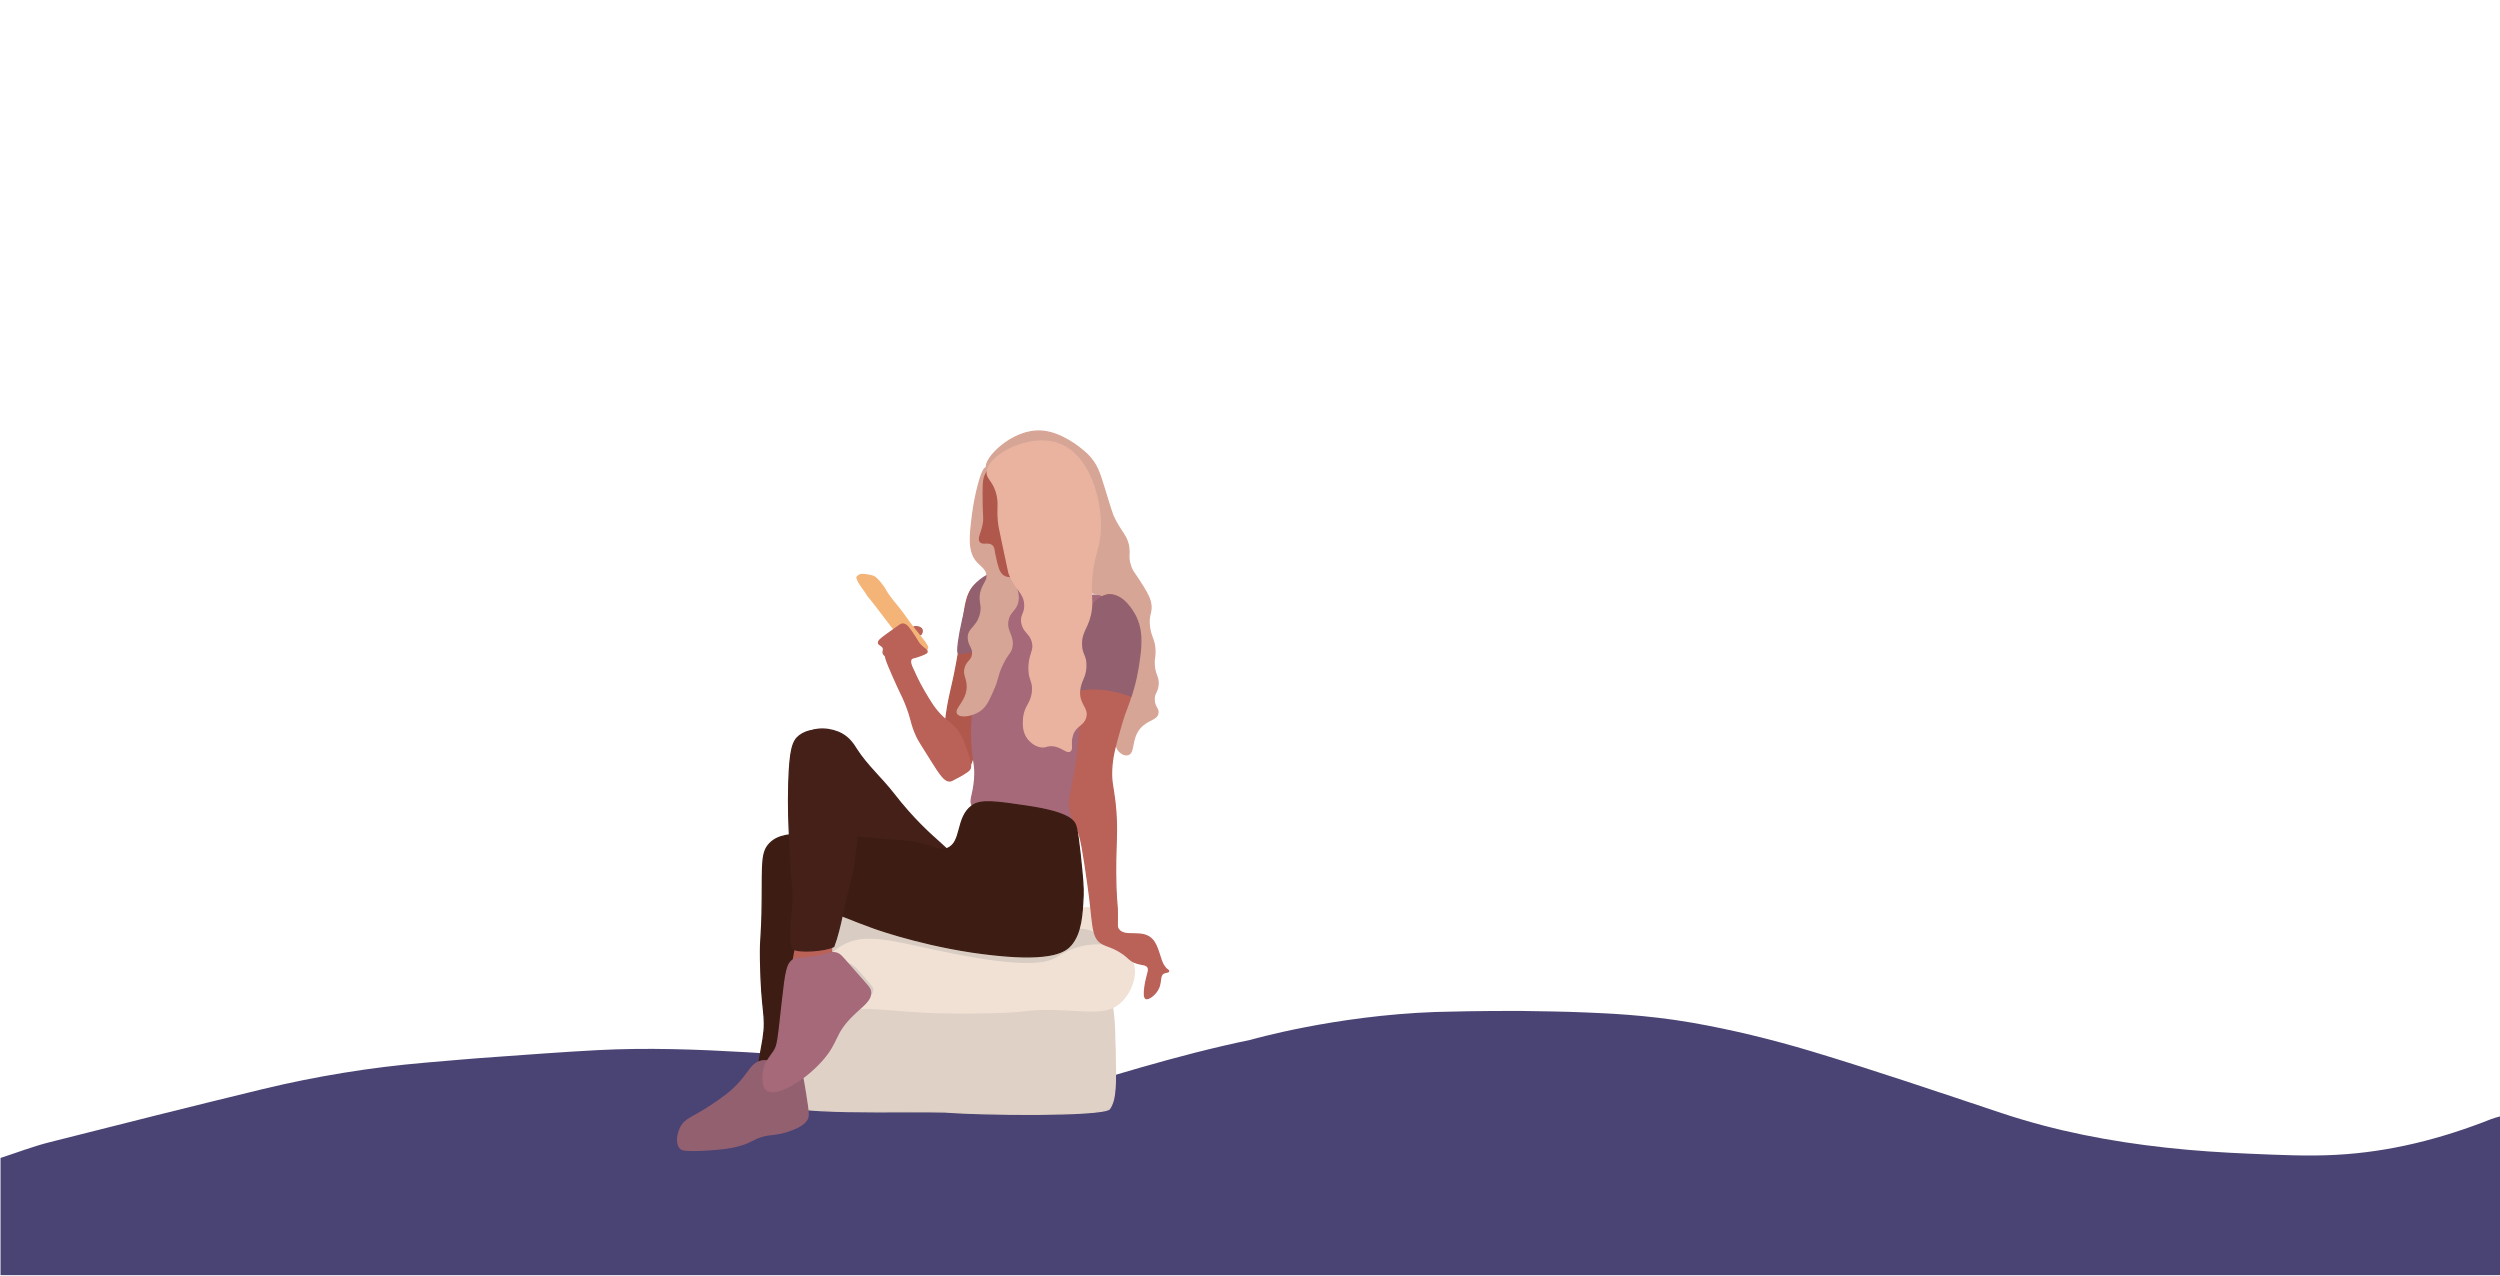 <?xml version="1.0" encoding="utf-8"?>
<!-- Generator: Adobe Illustrator 27.2.0, SVG Export Plug-In . SVG Version: 6.00 Build 0)  -->
<svg version="1.1" xmlns="http://www.w3.org/2000/svg" xmlns:xlink="http://www.w3.org/1999/xlink" x="0px" y="0px"
	 viewBox="0 0 1920 980" style="enable-background:new 0 0 1920 980;" xml:space="preserve">
<style type="text/css">
	.st0{fill:#4A4474;}
	.st1{display:none;fill:#656186;}
	.st2{display:none;}
	.st3{display:inline;fill:#E0D1C6;stroke:#E0D1C6;stroke-miterlimit:10;}
	.st4{display:inline;fill:#F0E1D4;stroke:#F0E1D4;stroke-miterlimit:10;}
	.st5{display:inline;fill:#D8CCC3;stroke:#D8CCC3;stroke-miterlimit:10;}
	.st6{display:inline;fill:#B1584C;stroke:#B1584C;stroke-miterlimit:10;}
	.st7{display:inline;fill:#BA6158;stroke:#BA6158;stroke-miterlimit:10;}
	.st8{display:inline;fill:#F5B477;stroke:#F5B477;stroke-miterlimit:10;}
	.st9{display:inline;fill:#A56979;stroke:#A56979;stroke-miterlimit:10;}
	.st10{display:inline;fill:#936070;stroke:#936070;stroke-miterlimit:10;}
	.st11{display:inline;fill:#D6A596;stroke:#D6A596;stroke-miterlimit:10;}
	.st12{display:inline;fill:#E9B3A0;stroke:#E9B3A0;stroke-miterlimit:10;}
	.st13{display:inline;fill:#442019;stroke:#442019;stroke-miterlimit:10;}
	.st14{display:inline;fill:#3D1D13;stroke:#3D1D13;stroke-miterlimit:10;}
	.st15{fill:#E0D1C6;stroke:#E0D1C6;stroke-miterlimit:10;}
	.st16{fill:#F0E1D4;stroke:#F0E1D4;stroke-miterlimit:10;}
	.st17{fill:#D8CCC3;stroke:#D8CCC3;stroke-miterlimit:10;}
	.st18{fill:#B1584C;stroke:#B1584C;stroke-miterlimit:10;}
	.st19{fill:#BA6158;stroke:#BA6158;stroke-miterlimit:10;}
	.st20{fill:#F5B477;stroke:#F5B477;stroke-miterlimit:10;}
	.st21{fill:#A56979;stroke:#A56979;stroke-miterlimit:10;}
	.st22{fill:#936070;stroke:#936070;stroke-miterlimit:10;}
	.st23{fill:#D6A596;stroke:#D6A596;stroke-miterlimit:10;}
	.st24{fill:#E9B3A0;stroke:#E9B3A0;stroke-miterlimit:10;}
	.st25{fill:#442019;stroke:#442019;stroke-miterlimit:10;}
	.st26{fill:#3D1D13;stroke:#3D1D13;stroke-miterlimit:10;}
</style>
<g id="Lager_1">
</g>
<g id="Lager_2">
	<g id="Lager_1_00000071518813953637289710000011516338305297385359_">
		<g>
			<g>
				<path class="st0" d="M1218.8,777.6c12.7,0.6,44.9,1.6,80.5,7.8c30.9,5.4,61.5,12.9,91.6,21.9c49.2,14.8,97.8,31.4,146.5,47.6
					c41.1,13.7,83.3,21.8,126.2,26.5c21.7,2.4,43.5,3.8,65.3,4.7s43.7,2,65.4,0.8c41.2-2.2,80.8-12.3,119.1-27.5
					c2.3-0.9,4.7-1.4,7-2.1c0,40.7,0,81.3,0,122c-640,0-1280,0-1920,0c0-30,0-60,0-90c12.3-4,24.5-8.7,37-11.9
					c54.8-13.9,109.6-27.7,164.5-41c41.1-9.9,82.8-16.7,125-20.3c17.6-1.5,35.2-3.1,52.8-4.3c26.4-1.9,52.8-3.9,79.2-5.3
					c38.1-2,76.2-0.6,114.4,1.6c35.4,2.1,70.7,5.6,105.4,12.9c35,7.4,69.6,16.2,104.4,24.2c2.9,0.7,6.3,0.6,9.1-0.2
					c55.7-16.8,111.1-34.6,168.2-46.4c0,0,64.1-18.6,142-21.4c9.7-0.3,35.1-0.9,65.5-0.8C1185.4,776.7,1200.3,776.8,1218.8,777.6z"
					/>
			</g>
		</g>
		<path class="st1" d="M1176.3,775.5c-1.4,0.3-2.8,1-4.2,1c-13.8,0.1-27.7,0.1-41.5,0c-1.4,0-2.8-0.6-4.3-1
			C1143,775.5,1159.6,775.5,1176.3,775.5z"/>
	</g>
	<g id="Lager_2_00000109742410270657591240000009015038470688197556_">
		<g id="Lager_4" class="st2">
			<path class="st3" d="M848.9,759.6c-10.9-14.8-31.9-13-96.7-9.9c-90.6,4.3-99.7,3-115.7,13.9c-30,20.3-53,61.9-41.1,82.2
				c4.4,11,99.8,7.2,130.2,8.2c29.1,2.3,119.4,3.2,126.4-2.3c5.2-7.5,4.9-19.8,4.4-44.4C855.8,781.5,855.5,768.5,848.9,759.6z"/>
			<path class="st4" d="M860.2,770c8.5-7.6,13.9-22.2,9.3-32c-4.4-9.4-17-10.1-19.2-20.6c-1.6-7.4,3.9-10.8,1.7-15.2
				c-4.1-8.5-29.4-4.2-41.5-1.9c-39.1,7.5-47.2,16.1-66.1,19.4c-49.4,8.8-70.9-36-103.9-24.4c-33.4,11.8-49.7,70.6-35.6,84
				c5.6,5.3,13.2,0.9,35.6-2.7c37.4-6,40.4,2.3,111.7,1.3c42.4-0.6,32.7-3.4,58.3-2.7C837,776.1,849.9,779.2,860.2,770z"/>
			<path class="st5" d="M820,716.4c0.3-0.2,1.4-1,3-1.6c11.3-4.4,26.7,5.6,25.9,9.1c-0.5,1.9-6.8-0.3-17.7,2.1
				c-10.4,2.3-17.2,7-19.8,8.6c-7.7,4.6-23.5,8.4-80.7-3c-42.8-8.5-65.1-16.9-84-6.1c-4.8,2.7-11.3,7.8-10.3,10.7
				c1.1,3.3,10.7-0.2,19.4,6.3c1.3,1,3.9,4,9.1,9.9c5,5.7,5.3,6.5,5.3,7.4c0.2,5.6-9.5,10.5-17.1,14.3c-5.8,2.9-10,4.3-11.8,4.9
				c-19.9,7.6-27.6,38.7-28.7,38.3c-1.4-0.6,25.5-40.2,13.9-73.9c-3.1-8.9-8.4-16.1-5.9-26.3c3.1-12.7,16-19.7,19.8-21.7
				c23.9-12.8,46.6-3.3,90.2,5.9C742.6,703.8,806.5,725.7,820,716.4z"/>
		</g>
		<g id="PurpleYellow" class="st2">
			<path id="left_bicep_00000049922844389708938870000005498826954030446783_" class="st6" d="M757.7,509.3
				c8.8-42.1,23.9-60.2,16.8-66.7c-4.7-4.2-16.3-1-23.6,4.8c-12,9.4-8.8,22.6-16.4,63.2c-3.7,19.9-5.8,23.6-8.2,42.3
				c-2.4,19-5,40.4,2.9,44c4,1.8,9.1-1.6,10.1-2.3c9.7-6.5,9.1-21.2,10.3-37.1C750.5,543.9,752.9,532.4,757.7,509.3z"/>
			<path id="left_forearm_00000180345952257154314620000005151076264619533184_" class="st7" d="M709.4,530.4
				c-8.4-14.4-8.1-19.7-15.6-25.1c-4.5-3.3-11.2-6.1-13.3-4c-1.4,1.4-0.6,4.5,5.7,18.7c6.2,14,6.7,13.9,9.3,20.4
				c5.3,13.2,3.8,14.9,8.8,25.5c1,2.2,4.2,7.3,10.5,17.3c7.9,12.7,10.9,16.7,14.7,16.6c0.9,0,2.7-1,6.3-3c5.5-3.1,8.3-4.6,9.1-6.3
				c0.6-1.1,1.2-3-1.9-12.2c-2.7-7.9-4-11.8-7.2-16.4c-3.8-5.4-6.3-6-11.6-11C717.8,544.8,714.6,539.3,709.4,530.4z"/>
			<path id="thumb_00000139972854172018837350000016543614990408271019_" class="st7" d="M708.1,483.5c0.6,1.6-0.4,3.9-1.3,4
				c-0.5,0.1-0.8-0.6-2.1-2.1c-2.3-2.7-3.4-3.2-3.2-3.6C701.8,480.9,707,480.9,708.1,483.5z"/>
			<path class="st8" d="M712.1,498.4c-1.3,1.7-6.1,0.9-10.3,0.2c-2-0.3-3.4-0.6-4.9-1.5c-2.8-1.7-3.8-4.3-4.9-6.5
				c-2-3.8-5.2-6.9-7.8-10.3c-9.8-12.9-14.7-19.4-17.7-22.8c-2.3-4.2-7.4-9.7-8.4-13.9c0.2-0.6,0.9-1.4,1.9-1.9
				c0.7-0.4,1.8-0.8,5.7-0.2c1.2,0.2,3.2,0.5,4.6,1c2.5,0.4,8,7.7,8.8,9.1c3.8,7.4,10,13.3,14.8,20.2
				C705.9,489,714,495.7,712.1,498.4z"/>
			<path id="Fingers_00000131342266049173219800000016641514017414798268_" class="st7" d="M674.7,493.8c0.4,1.8,3.4,1.9,3.8,4.4
				c0.2,1.4-0.6,2.1-0.2,3.4c0.5,1.6,2.2,2.3,2.9,2.7c5.3,2.6,5.8,7.5,14.3,12.9c2.2,1.4,5.7,3.7,6.9,2.7c1.9-1.7-5.3-10.5-2.5-13.9
				c0.8-1,1.6-0.5,7-2.5c4.7-1.7,5.1-2.4,5.1-2.9c0.2-1.4-2.1-2.2-4.8-4.9c-2.1-2.1-2.2-3.1-4.6-6.7c-4.1-6.2-6.1-9.3-8.8-9.7
				c-1.8-0.3-2.4,0.6-12,7.4C677.1,490.2,674.4,492,674.7,493.8z"/>
			<path id="torso_00000073699415130188554390000005873544274730649238_" class="st9" d="M835.4,497.6c5.3-23.9,7.1-27.3,9.9-30.5
				c5.6-6.3,11-6.4,10.7-8.6c-0.7-5.3-33.7,5.1-66.8-9.3c-10.5-4.6-20.1-11.3-24.4-7.6c-2.9,2.5-0.8,7.3-1.9,20.2
				c-0.5,5.9-1,5.4-3,17.3c-2.7,16.1-2.1,18.5-4.2,29.1c-2.3,11.8-3.5,10.7-5.9,21.9c-4,18.5-3.7,34.3-3.4,40
				c0.7,15.5,3.1,16.7,2.1,28.7c-1.1,12.8-4.3,16.1-1.7,20c5.1,7.4,19.3-1.6,41.5,2.7c21.2,4,32.4,16.8,37.7,12.2
				c2.6-2.3,0.8-6.3,1-16.6c0.1-10,1.9-13.6,4.8-27.8c5.8-29,8.8-43.4,4.8-56.2c-1.3-4.3-3.8-10.3-3.8-19.2
				C832.6,511.3,832.8,509.3,835.4,497.6z"/>
			<path id="left_sleeve_00000144327064653237245320000012099626888638145980_" class="st10" d="M766.5,440.7
				c-3.4-2.6-13.2,2.8-18.8,9.7c-3.5,4.3-3.8,7.2-8.4,25.7c-2.9,12.8-4.6,24.6-3.2,25.5c2,1.4,4.1-1,11-0.8
				c6.8,0.2,8.2,2.7,10.7,1.7c1.3,0.4,1.6-14.7,3.8-32.7C763.8,451.5,770,443.3,766.5,440.7z"/>
			<path class="st11" d="M781.2,463.7c3.5-10.4-6.1-22-10.3-28c-22.1-31.9-7.6-76.2-13.1-76.7c-3.9-0.4-9.1,22.1-10.9,36.5
				c-2,16.2-3.4,28,3.6,35.8c2.9,3.2,7.2,5.6,7.6,10.5c0.4,3.9-2,5.3-4,10.7c-3.3,9,1.2,11.3-1.3,20c-2.8,9.7-9.3,10.1-9.1,17.5
				c0.2,5.9,4.3,7.7,3.2,13.1c-0.9,4.5-4,4.7-5.5,9.5c-1.7,5.4,1.3,7.7,1.5,13.9c0.5,11.8-9.9,17.8-7.4,21.5c2,3,10.8,1.9,16.8-2.1
				c4.6-3.1,6.5-7.2,10.1-15.2c4.4-9.7,3.1-11.3,7.2-20c4.6-9.7,6.9-9.2,7.6-14.5c1.1-8.5-4.6-11.2-3.2-19.4
				C775,470.3,779.3,469.3,781.2,463.7z"/>
			<path class="st11" d="M874.8,445.8c5,7.8,7.4,11.7,8.6,16.2c2.1,8.5-2.1,9.2-0.6,19.8c1.2,8.3,4,9.6,4.2,18.1
				c0.1,5.5-1,5.7-0.6,11c0.7,8.1,3.4,8.8,3,14.7c-0.4,6.1-3.5,6.8-3,12.4c0.4,5.3,3.3,6.1,2.9,9.5c-0.7,5.4-8.1,4.8-13.9,11.6
				c-7.2,8.5-3.9,18.9-9.1,20.4c-2.6,0.8-5.8-1.2-7.4-3.4c-4.3-5.9,0.7-16.3,2.5-20.2c12.5-27.6,16.8-76.7,2.1-89.3
				c-7.2-6.2-17.5-9.5-17.5-9.5c-4.1-1.3-6.6-1.6-7.8-1.9c-18.2-4.4-6.2-80.9-33.9-98c-17.8-11-43.5,7.9-46.4,1.9
				c-2.9-5.8,19-29.6,42.1-28c15.5,1.1,29.9,13.4,32,15.2c1.7,1.4,3.7,3.2,5.9,5.9c5.5,6.7,7,12.9,10.9,25.3
				c3.4,11.1,5.1,16.6,5.9,18.5c6,13.3,11.1,15.1,12.2,24.9c0.6,5.3-0.7,7.2,1,12.6C869,438,870.7,439.5,874.8,445.8z"/>
			<path id="head_00000008148735067866619990000002638652495504282243_" class="st6" d="M830.1,390.3c-5,12.7-22.4,7.8-32.2,25.1
				c-5.8,10.4-3.7,19.3-12.2,24.6c-4.3,2.7-11,4.1-14.8,1.3c-2.9-2.1-3.8-6.1-5.5-13.5c-1.2-5.2-0.9-7.7-3-9.5
				c-3.3-2.8-7.5,0.1-9.5-2.3c-2-2.3,0.9-6.2,2.3-13.5c0.9-4.7,0.1-5.4,0-15.4c-0.2-12.1-0.2-18.1,1.3-21.7
				c3.4-7.7,10.9-11.4,18.1-14.8c6.3-3,14.9-7.2,24.4-5.9C819.3,347.4,836,375.1,830.1,390.3z"/>
			<path id="right_arm_00000100364329999723679710000000107810376313644181_" class="st7" d="M870.6,473.2
				c2.7,5.8,2.6,12.1,2.3,24.4c-0.3,10.4-0.6,20.4-3.6,33.7c-2.7,11.8-4,10.3-9.1,28.4c-3.8,13.3-6.1,21.5-6.5,32.2
				c-0.3,8.9,1,11.3,2.5,23.6c2.8,24.2-0.2,33.6,0.8,65.7c0.5,15.5,1.2,12.3,1.1,21.7c0,7.7-0.5,9.1,1,11c4.9,6.7,18-0.3,25.5,7.4
				c2.7,2.7,4.1,6.7,5.3,10.3c1.6,4.5,2.1,8.5,5.7,12.4c0.6,0.6,2,1.2,1.9,1.9c-0.2,0.9-2.3,0.5-4,1.5c-3,1.8-1.7,6.3-3.6,11
				c-2.2,5.4-8,9.4-9.9,8.4c-2.8-1.6,0.6-15.9,1-17.1c0.9-3.4,1.6-5.2,0.6-6.9c-1.6-2.6-5.2-1.6-10.3-3.8c-3.8-1.6-4.7-3.6-8.2-6.1
				c-8.1-5.8-13-6-16.9-8.4c-8.2-4.9-6.3-15.7-10.7-45.7c-3.5-24.3-5.3-36.4-8.4-42.8c-2.3-4.8-6.6-12.6-5.5-22.3
				c0.2-1.6,0.4-2.2,2.1-11.2c0,0,1.4-7.3,2.5-13.5c2.4-13.6,3.1-30.1,3.2-32.4c1.2-28.7-4.2-31.1-2.5-49.9
				c2-21.1,11.7-48.9,24.6-49.9C859.5,456.3,867.4,466.5,870.6,473.2z"/>
			<path id="right_sleeve_00000048461667730095654120000014471247776023632826_" class="st10" d="M871.2,471.7
				c-1.3-2.3-8.5-15-18.8-14.8c-8.5,0.1-14.4,8.7-17.5,13.3c-14.4,21.1-10.7,47.8-8.2,60c5.4-1,13.2-1.7,22.3-0.6
				c8.2,1,14.8,3.2,19.6,5.1c1.6-4.7,3.8-12.1,5.3-21.3C876.2,498.9,878.5,484.6,871.2,471.7z"/>
			<path class="st12" d="M838.1,467.9c-1.7,13.8-7.7,16.1-7.6,26.7c0,8.4,3.8,8.6,3.4,17.5c-0.4,8.5-3.9,10.1-4.8,18.1
				c-1.1,10.8,6.9,13.6,4.6,20.9c-1.9,6.3-7.6,5.8-10.1,13.5c-2.1,6.4,0.5,10.8-1.9,12.2c-2.9,1.7-7-4.6-15.2-4.2
				c-3.2,0.2-3.4,1.2-6.3,1c-6.2-0.5-10.3-5.9-10.9-6.7c-3.6-5-3.4-10.5-3.2-14.1c0.6-10.8,5.9-11.7,6.9-21.7c0.8-8.5-3-8.6-2.7-19
				c0.4-10.5,4.3-12.1,2.7-18.8c-1.8-7.3-6.9-7.6-8.2-15c-1-6.2,2.7-7.4,2.3-13.9c-0.6-10.1-7.2-10.9-12.2-24.4
				c-0.2-0.6-0.2-0.6-4.9-23c-2.3-11-2.4-11.5-2.7-13.1c-1.8-12.5,0.3-15-1.3-23c-2.4-11.7-8.2-12.9-7.8-18.5
				c0.9-13,33.8-30.5,56.4-20.9c25.3,10.6,34.3,53.2,29,76.3c-1.6,6.9-6.1,19.7-5.5,37.5C838.2,460.2,838.7,462.8,838.1,467.9z"/>
			<path class="st13" d="M734.1,665.3c-4.1,15.9-50.2,24.2-64.9,8.2c-6.3-6.9-3.1-14.1-11.8-25.3c-8.4-10.8-16.1-10.2-25.3-17.6
				c-20.8-16.7-26.4-55.9-13.1-66.9c6.8-5.6,19.5-4.5,27.6,0c6,3.4,9,8.3,11.2,11.8c8,12.5,19.5,22.5,28.6,34.3
				C716.8,649,737,654.2,734.1,665.3z"/>
			<path class="st14" d="M822.3,725.9c8.1-9.2,8.8-23.8,9.5-37.9c0.3-6.6-0.5-15.2-2.3-32.2c-2.1-20-3.3-22.3-4.6-24.2
				c-1.7-2.3-6.4-8-36-12.4c-23.7-3.5-35.5-5.3-42.3-0.4c-12.7,9.3-7.3,28.3-19.2,32.9c-5,2-8.1-0.6-19.4-3.6
				c-10.8-2.9-10.9-1.4-43.2-4.6c-28.7-2.8-30-4.1-41.3-3.6c-16.5,0.8-25.7,1.2-32.2,7.8c-6.6,6.7-5.6,14.9-5.9,43.8
				c-0.3,32.4-1.6,24.6-1.3,46.1c0.6,40.9,4.9,41.4,1.9,60.5c-3,17.9-6.7,33.9-4.9,37.1c5.5,3.4,27,3,31.6-2.9c0-3.4,0-8.7,0-15.2
				c-0.1-26.4,0.3-52.8,0-79.2c-0.4-30.9-1.2-35.6,3.2-39.2c8.7-7,22.6,2.3,55,13.9c5.5,2,45.9,15.9,92.7,20.7
				C808.8,738.2,818.4,730.3,822.3,725.9z"/>
			<path class="st7" d="M639.7,707.8c-2.8-7.2-11.2-13.4-16.7-11.8c-4.5,1.3-6.7,10.7-11.3,29.4c-1,4-1.9,8.2-2.7,13.4
				c-1.8,12.1-2.6,18.2,0,20.9c6.1,6.3,28.4-0.6,32-12.2c1.4-4.7-1.5-5.9-2.3-15.8C637.8,718.6,642.5,715.1,639.7,707.8z"/>
			<path class="st13" d="M654.8,668.9c4-27.7,4.9-35.8,1.3-47c-3.4-10.4-6.4-10.1-10.5-23c-6.4-20.2-2-30.3-9.5-35.6
				c-6-4.3-16.1-2.9-22.1,1.7c-5.2,4-7.4,10.6-8.2,36.2c-0.5,18.2,0.1,32.5,0.6,42.1c2.1,42.3,3.3,38.7,2.7,50.1
				c-0.6,7.2-3.4,31.2,0,35.2c3.6,3.2,24.9,1.7,31.2-1.7C646,711.8,647.9,693.9,654.8,668.9z"/>
			<path class="st10" d="M581.4,874c1.2-0.5,3-1.2,5.5-1.8c3.7-0.9,6.5-0.8,10.8-1.6c0.2,0,4.2-0.7,8-2.1c4.5-1.6,11-3.9,14-8.7
				c1.3-2.1,1.5-4.1-1-19.4c-2.6-16.3-3.2-18.6-5.7-20.6c-2.3-1.9-6.2-2.6-14.1-3.8c-7.5-1.2-11.3-1.8-14.5-1
				c-6.9,1.8-8.4,7.3-15.8,15.8c-6.8,7.8-13.5,12.3-22.7,18.5c-14.1,9.4-19.9,9.7-23.4,17.3c-2,4.4-3.4,11.4,0,15.2
				c1,1.1,2.8,2.4,21.1,1.3c11.8-0.7,17.6-1.7,22.7-3c4.2-1.2,6.5-1.8,9.4-3.4C577.5,876,578.9,875.1,581.4,874z"/>
			<path class="st9" d="M668.6,762c-0.2-3.1-1.7-4.2-11.6-15.4c-10.5-11.9-11.4-13.8-15-14.7c-4.4-1.1-5.3,1-17.1,3
				c-11.3,1.9-12.2,0.3-15.4,2.1c-5.1,2.9-6,9-8.6,32.2c-3.5,31.2-3.5,33.7-6.7,38.5c-2.9,4.4-6.7,8.1-7.8,15.2
				c-0.2,1.4-1.7,11.1,2.7,14.3c7.1,5.2,28.3-7.3,42.1-22.8c13-14.7,8.9-20.3,23.6-34.6C662.4,772.3,669,768.5,668.6,762z"/>
		</g>
		<g id="Lager_10" class="st2">
		</g>
		<g id="Lager_9" class="st2">
		</g>
		<g id="Lager_3" class="st2">
		</g>
		<g id="Lager_4_00000111153882049251188330000010774792128013754809_">
			<path class="st15" d="M848.9,759.6c-10.9-14.8-31.9-13-96.7-9.9c-90.6,4.3-99.7,3-115.7,13.9c-30,20.3-53,61.9-41.1,82.2
				c4.4,11,99.8,7.2,130.2,8.2c29.1,2.3,119.4,3.2,126.4-2.3c5.2-7.5,4.9-19.8,4.4-44.4C855.8,781.5,855.5,768.5,848.9,759.6z"/>
			<path class="st16" d="M860.2,770c8.5-7.6,13.9-22.2,9.3-32c-4.4-9.4-17-10.1-19.2-20.6c-1.6-7.4,3.9-10.8,1.7-15.2
				c-4.1-8.5-29.4-4.2-41.5-1.9c-39.1,7.5-47.2,16.1-66.1,19.4c-49.4,8.8-70.9-36-103.9-24.4c-33.4,11.8-49.7,70.6-35.6,84
				c5.6,5.3,13.2,0.9,35.6-2.7c37.4-6,40.4,2.3,111.7,1.3c42.4-0.6,32.7-3.4,58.3-2.7C837,776.1,849.9,779.2,860.2,770z"/>
			<path class="st17" d="M820,716.4c0.3-0.2,1.4-1,3-1.6c11.3-4.4,26.7,5.6,25.9,9.1c-0.5,1.9-6.8-0.3-17.7,2.1
				c-10.4,2.3-17.2,7-19.8,8.6c-7.7,4.6-23.5,8.4-80.7-3c-42.8-8.5-65.1-16.9-84-6.1c-4.8,2.7-11.3,7.8-10.3,10.7
				c1.1,3.3,10.7-0.2,19.4,6.3c1.3,1,3.9,4,9.1,9.9c5,5.7,5.3,6.5,5.3,7.4c0.2,5.6-9.5,10.5-17.1,14.3c-5.8,2.9-10,4.3-11.8,4.9
				c-19.9,7.6-27.6,38.7-28.7,38.3c-1.4-0.6,25.5-40.2,13.9-73.9c-3.1-8.9-8.4-16.1-5.9-26.3c3.1-12.7,16-19.7,19.8-21.7
				c23.9-12.8,46.6-3.3,90.2,5.9C742.6,703.8,806.5,725.7,820,716.4z"/>
		</g>
		<g id="PurpleYellow_00000080205687486506828740000006012820456355870093_">
			<path id="left_bicep_00000172410598552482113530000003660321905814967216_" class="st18" d="M757.7,509.3
				c8.8-42.1,23.9-60.2,16.8-66.7c-4.7-4.2-16.3-1-23.6,4.8c-12,9.4-8.8,22.6-16.4,63.2c-3.7,19.9-5.8,23.6-8.2,42.3
				c-2.4,19-5,40.4,2.9,44c4,1.8,9.1-1.6,10.1-2.3c9.7-6.5,9.1-21.2,10.3-37.1C750.5,543.9,752.9,532.4,757.7,509.3z"/>
			<path id="left_forearm_00000149349942507863529080000004749221140284416158_" class="st19" d="M709.4,530.4
				c-8.4-14.4-8.1-19.7-15.6-25.1c-4.5-3.3-11.2-6.1-13.3-4c-1.4,1.4-0.6,4.5,5.7,18.7c6.2,14,6.7,13.9,9.3,20.4
				c5.3,13.2,3.8,14.9,8.8,25.5c1,2.2,4.2,7.3,10.5,17.3c7.9,12.7,10.9,16.7,14.7,16.6c0.9,0,2.7-1,6.3-3c5.5-3.1,8.3-4.6,9.1-6.3
				c0.6-1.1,1.2-3-1.9-12.2c-2.7-7.9-4-11.8-7.2-16.4c-3.8-5.4-6.3-6-11.6-11C717.8,544.8,714.6,539.3,709.4,530.4z"/>
			<path id="thumb_00000004543024247823391510000006560665053430968482_" class="st19" d="M708.1,483.5c0.6,1.6-0.4,3.9-1.3,4
				c-0.5,0.1-0.8-0.6-2.1-2.1c-2.3-2.7-3.4-3.2-3.2-3.6C701.8,480.9,707,480.9,708.1,483.5z"/>
			<path class="st20" d="M712.1,498.4c-1.3,1.7-6.1,0.9-10.3,0.2c-2-0.3-3.4-0.6-4.9-1.5c-2.8-1.7-3.8-4.3-4.9-6.5
				c-2-3.8-5.2-6.9-7.8-10.3c-9.8-12.9-14.7-19.4-17.7-22.8c-2.3-4.2-7.4-9.7-8.4-13.9c0.2-0.6,0.9-1.4,1.9-1.9
				c0.7-0.4,1.8-0.8,5.7-0.2c1.2,0.2,3.2,0.5,4.6,1c2.5,0.4,8,7.7,8.8,9.1c3.8,7.4,10,13.3,14.8,20.2
				C705.9,489,714,495.7,712.1,498.4z"/>
			<path id="Fingers_00000098918946157907342460000015411750397204583068_" class="st19" d="M674.7,493.8c0.4,1.8,3.4,1.9,3.8,4.4
				c0.2,1.4-0.6,2.1-0.2,3.4c0.5,1.6,2.2,2.3,2.9,2.7c5.3,2.6,5.8,7.5,14.3,12.9c2.2,1.4,5.7,3.7,6.9,2.7c1.9-1.7-5.3-10.5-2.5-13.9
				c0.8-1,1.6-0.5,7-2.5c4.7-1.7,5.1-2.4,5.1-2.9c0.2-1.4-2.1-2.2-4.8-4.9c-2.1-2.1-2.2-3.1-4.6-6.7c-4.1-6.2-6.1-9.3-8.8-9.7
				c-1.8-0.3-2.4,0.6-12,7.4C677.1,490.2,674.4,492,674.7,493.8z"/>
			<path id="torso_00000133491878685736355580000013939716798420416947_" class="st21" d="M835.4,497.6c5.3-23.9,7.1-27.3,9.9-30.5
				c5.6-6.3,11-6.4,10.7-8.6c-0.7-5.3-33.7,5.1-66.8-9.3c-10.5-4.6-20.1-11.3-24.4-7.6c-2.9,2.5-0.8,7.3-1.9,20.2
				c-0.5,5.9-1,5.4-3,17.3c-2.7,16.1-2.1,18.5-4.2,29.1c-2.3,11.8-3.5,10.7-5.9,21.9c-4,18.5-3.7,34.3-3.4,40
				c0.7,15.5,3.1,16.7,2.1,28.7c-1.1,12.8-4.3,16.1-1.7,20c5.1,7.4,19.3-1.6,41.5,2.7c21.2,4,32.4,16.8,37.7,12.2
				c2.6-2.3,0.8-6.3,1-16.6c0.1-10,1.9-13.6,4.8-27.8c5.8-29,8.8-43.4,4.8-56.2c-1.3-4.3-3.8-10.3-3.8-19.2
				C832.6,511.3,832.8,509.3,835.4,497.6z"/>
			<path id="left_sleeve_00000109013622758212075430000006020303749255360691_" class="st22" d="M766.5,440.7
				c-3.4-2.6-13.2,2.8-18.8,9.7c-3.5,4.3-3.8,7.2-8.4,25.7c-2.9,12.8-4.6,24.6-3.2,25.5c2,1.4,4.1-1,11-0.8
				c6.8,0.2,8.2,2.7,10.7,1.7c1.3,0.4,1.6-14.7,3.8-32.7C763.8,451.5,770,443.3,766.5,440.7z"/>
			<path class="st23" d="M781.2,463.7c3.5-10.4-6.1-22-10.3-28c-22.1-31.9-7.6-76.2-13.1-76.7c-3.9-0.4-9.1,22.1-10.9,36.5
				c-2,16.2-3.4,28,3.6,35.8c2.9,3.2,7.2,5.6,7.6,10.5c0.4,3.9-2,5.3-4,10.7c-3.3,9,1.2,11.3-1.3,20c-2.8,9.7-9.3,10.1-9.1,17.5
				c0.2,5.9,4.3,7.7,3.2,13.1c-0.9,4.5-4,4.7-5.5,9.5c-1.7,5.4,1.3,7.7,1.5,13.9c0.5,11.8-9.9,17.8-7.4,21.5c2,3,10.8,1.9,16.8-2.1
				c4.6-3.1,6.5-7.2,10.1-15.2c4.4-9.7,3.1-11.3,7.2-20c4.6-9.7,6.9-9.2,7.6-14.5c1.1-8.5-4.6-11.2-3.2-19.4
				C775,470.3,779.3,469.3,781.2,463.7z"/>
			<path class="st23" d="M874.8,445.8c5,7.8,7.4,11.7,8.6,16.2c2.1,8.5-2.1,9.2-0.6,19.8c1.2,8.3,4,9.6,4.2,18.1
				c0.1,5.5-1,5.7-0.6,11c0.7,8.1,3.4,8.8,3,14.7c-0.4,6.1-3.5,6.8-3,12.4c0.4,5.3,3.3,6.1,2.9,9.5c-0.7,5.4-8.1,4.8-13.9,11.6
				c-7.2,8.5-3.9,18.9-9.1,20.4c-2.6,0.8-5.8-1.2-7.4-3.4c-4.3-5.9,0.7-16.3,2.5-20.2c12.5-27.6,16.8-76.7,2.1-89.3
				c-7.2-6.2-17.5-9.5-17.5-9.5c-4.1-1.3-6.6-1.6-7.8-1.9c-18.2-4.4-6.2-80.9-33.9-98c-17.8-11-43.5,7.9-46.4,1.9
				c-2.9-5.8,19-29.6,42.1-28c15.5,1.1,29.9,13.4,32,15.2c1.7,1.4,3.7,3.2,5.9,5.9c5.5,6.7,7,12.9,10.9,25.3
				c3.4,11.1,5.1,16.6,5.9,18.5c6,13.3,11.1,15.1,12.2,24.9c0.6,5.3-0.7,7.2,1,12.6C869,438,870.7,439.5,874.8,445.8z"/>
			<path id="head_00000012436771739721765290000006416735070267008950_" class="st18" d="M830.1,390.3c-5,12.7-22.4,7.8-32.2,25.1
				c-5.8,10.4-3.7,19.3-12.2,24.6c-4.3,2.7-11,4.1-14.8,1.3c-2.9-2.1-3.8-6.1-5.5-13.5c-1.2-5.2-0.9-7.7-3-9.5
				c-3.3-2.8-7.5,0.1-9.5-2.3c-2-2.3,0.9-6.2,2.3-13.5c0.9-4.7,0.1-5.4,0-15.4c-0.2-12.1-0.2-18.1,1.3-21.7
				c3.4-7.7,10.9-11.4,18.1-14.8c6.3-3,14.9-7.2,24.4-5.9C819.3,347.4,836,375.1,830.1,390.3z"/>
			<path id="right_arm_00000039818716040164754680000006977765602022117539_" class="st19" d="M870.6,473.2
				c2.7,5.8,2.6,12.1,2.3,24.4c-0.3,10.4-0.6,20.4-3.6,33.7c-2.7,11.8-4,10.3-9.1,28.4c-3.8,13.3-6.1,21.5-6.5,32.2
				c-0.3,8.9,1,11.3,2.5,23.6c2.8,24.2-0.2,33.6,0.8,65.7c0.5,15.5,1.2,12.3,1.1,21.7c0,7.7-0.5,9.1,1,11c4.9,6.7,18-0.3,25.5,7.4
				c2.7,2.7,4.1,6.7,5.3,10.3c1.6,4.5,2.1,8.5,5.7,12.4c0.6,0.6,2,1.2,1.9,1.9c-0.2,0.9-2.3,0.5-4,1.5c-3,1.8-1.7,6.3-3.6,11
				c-2.2,5.4-8,9.4-9.9,8.4c-2.8-1.6,0.6-15.9,1-17.1c0.9-3.4,1.6-5.2,0.6-6.9c-1.6-2.6-5.2-1.6-10.3-3.8c-3.8-1.6-4.7-3.6-8.2-6.1
				c-8.1-5.8-13-6-16.9-8.4c-8.2-4.9-6.3-15.7-10.7-45.7c-3.5-24.3-5.3-36.4-8.4-42.8c-2.3-4.8-6.6-12.6-5.5-22.3
				c0.2-1.6,0.4-2.2,2.1-11.2c0,0,1.4-7.3,2.5-13.5c2.4-13.6,3.1-30.1,3.2-32.4c1.2-28.7-4.2-31.1-2.5-49.9
				c2-21.1,11.7-48.9,24.6-49.9C859.5,456.3,867.4,466.5,870.6,473.2z"/>
			<path id="right_sleeve_00000054984867408327929780000013309435177509249431_" class="st22" d="M871.2,471.7
				c-1.3-2.3-8.5-15-18.8-14.8c-8.5,0.1-14.4,8.7-17.5,13.3c-14.4,21.1-10.7,47.8-8.2,60c5.4-1,13.2-1.7,22.3-0.6
				c8.2,1,14.8,3.2,19.6,5.1c1.6-4.7,3.8-12.1,5.3-21.3C876.2,498.9,878.5,484.6,871.2,471.7z"/>
			<path class="st24" d="M838.1,467.9c-1.7,13.8-7.7,16.1-7.6,26.7c0,8.4,3.8,8.6,3.4,17.5c-0.4,8.5-3.9,10.1-4.8,18.1
				c-1.1,10.8,6.9,13.6,4.6,20.9c-1.9,6.3-7.6,5.8-10.1,13.5c-2.1,6.4,0.5,10.8-1.9,12.2c-2.9,1.7-7-4.6-15.2-4.2
				c-3.2,0.2-3.4,1.2-6.3,1c-6.2-0.5-10.3-5.9-10.9-6.7c-3.6-5-3.4-10.5-3.2-14.1c0.6-10.8,5.9-11.7,6.9-21.7c0.8-8.5-3-8.6-2.7-19
				c0.4-10.5,4.3-12.1,2.7-18.8c-1.8-7.3-6.9-7.6-8.2-15c-1-6.2,2.7-7.4,2.3-13.9c-0.6-10.1-7.2-10.9-12.2-24.4
				c-0.2-0.6-0.2-0.6-4.9-23c-2.3-11-2.4-11.5-2.7-13.1c-1.8-12.5,0.3-15-1.3-23c-2.4-11.7-8.2-12.9-7.8-18.5
				c0.9-13,33.8-30.5,56.4-20.9c25.3,10.6,34.3,53.2,29,76.3c-1.6,6.9-6.1,19.7-5.5,37.5C838.2,460.2,838.7,462.8,838.1,467.9z"/>
			<path class="st25" d="M734.1,665.3c-4.1,15.9-50.2,24.2-64.9,8.2c-6.3-6.9-3.1-14.1-11.8-25.3c-8.4-10.8-16.1-10.2-25.3-17.6
				c-20.8-16.7-26.4-55.9-13.1-66.9c6.8-5.6,19.5-4.5,27.6,0c6,3.4,9,8.3,11.2,11.8c8,12.5,19.5,22.5,28.6,34.3
				C716.8,649,737,654.2,734.1,665.3z"/>
			<path class="st26" d="M822.3,725.9c8.1-9.2,8.8-23.8,9.5-37.9c0.3-6.6-0.5-15.2-2.3-32.2c-2.1-20-3.3-22.3-4.6-24.2
				c-1.7-2.3-6.4-8-36-12.4c-23.7-3.5-35.5-5.3-42.3-0.4c-12.7,9.3-7.3,28.3-19.2,32.9c-5,2-8.1-0.6-19.4-3.6
				c-10.8-2.9-10.9-1.4-43.2-4.6c-28.7-2.8-30-4.1-41.3-3.6c-16.5,0.8-25.7,1.2-32.2,7.8c-6.6,6.7-5.6,14.9-5.9,43.8
				c-0.3,32.4-1.6,24.6-1.3,46.1c0.6,40.9,4.9,41.4,1.9,60.5c-3,17.9-6.7,33.9-4.9,37.1c5.5,3.4,27,3,31.6-2.9c0-3.4,0-8.7,0-15.2
				c-0.1-26.4,0.3-52.8,0-79.2c-0.4-30.9-1.2-35.6,3.2-39.2c8.7-7,22.6,2.3,55,13.9c5.5,2,45.9,15.9,92.7,20.7
				C808.8,738.2,818.4,730.3,822.3,725.9z"/>
			<path class="st19" d="M639.7,707.8c-2.8-7.2-11.2-13.4-16.7-11.8c-4.5,1.3-6.7,10.7-11.3,29.4c-1,4-1.9,8.2-2.7,13.4
				c-1.8,12.1-2.6,18.2,0,20.9c6.1,6.3,28.4-0.6,32-12.2c1.4-4.7-1.5-5.9-2.3-15.8C637.8,718.6,642.5,715.1,639.7,707.8z"/>
			<path class="st25" d="M654.8,668.9c4-27.7,4.9-35.8,1.3-47c-3.4-10.4-6.4-10.1-10.5-23c-6.4-20.2-2-30.3-9.5-35.6
				c-6-4.3-16.1-2.9-22.1,1.7c-5.2,4-7.4,10.6-8.2,36.2c-0.5,18.2,0.1,32.5,0.6,42.1c2.1,42.3,3.3,38.7,2.7,50.1
				c-0.6,7.2-3.4,31.2,0,35.2c3.6,3.2,24.9,1.7,31.2-1.7C646,711.8,647.9,693.9,654.8,668.9z"/>
			<path class="st22" d="M581.4,874c1.2-0.5,3-1.2,5.5-1.8c3.7-0.9,6.5-0.8,10.8-1.6c0.2,0,4.2-0.7,8-2.1c4.5-1.6,11-3.9,14-8.7
				c1.3-2.1,1.5-4.1-1-19.4c-2.6-16.3-3.2-18.6-5.7-20.6c-2.3-1.9-6.2-2.6-14.1-3.8c-7.5-1.2-11.3-1.8-14.5-1
				c-6.9,1.8-8.4,7.3-15.8,15.8c-6.8,7.8-13.5,12.3-22.7,18.5c-14.1,9.4-19.9,9.7-23.4,17.3c-2,4.4-3.4,11.4,0,15.2
				c1,1.1,2.8,2.4,21.1,1.3c11.8-0.7,17.6-1.7,22.7-3c4.2-1.2,6.5-1.8,9.4-3.4C577.5,876,578.9,875.1,581.4,874z"/>
			<path class="st21" d="M668.6,762c-0.2-3.1-1.7-4.2-11.6-15.4c-10.5-11.9-11.4-13.8-15-14.7c-4.4-1.1-5.3,1-17.1,3
				c-11.3,1.9-12.2,0.3-15.4,2.1c-5.1,2.9-6,9-8.6,32.2c-3.5,31.2-3.5,33.7-6.7,38.5c-2.9,4.4-6.7,8.1-7.8,15.2
				c-0.2,1.4-1.7,11.1,2.7,14.3c7.1,5.2,28.3-7.3,42.1-22.8c13-14.7,8.9-20.3,23.6-34.6C662.4,772.3,669,768.5,668.6,762z"/>
		</g>
		<g id="Lager_10_00000085968394869449500120000015058801599568648107_" class="st2">
		</g>
		<g id="Lager_9_00000179623863446896280900000013627326931834301363_" class="st2">
		</g>
		<g id="Lager_3_00000013159644175811458840000015631894855464794303_">
		</g>
	</g>
</g>
</svg>
